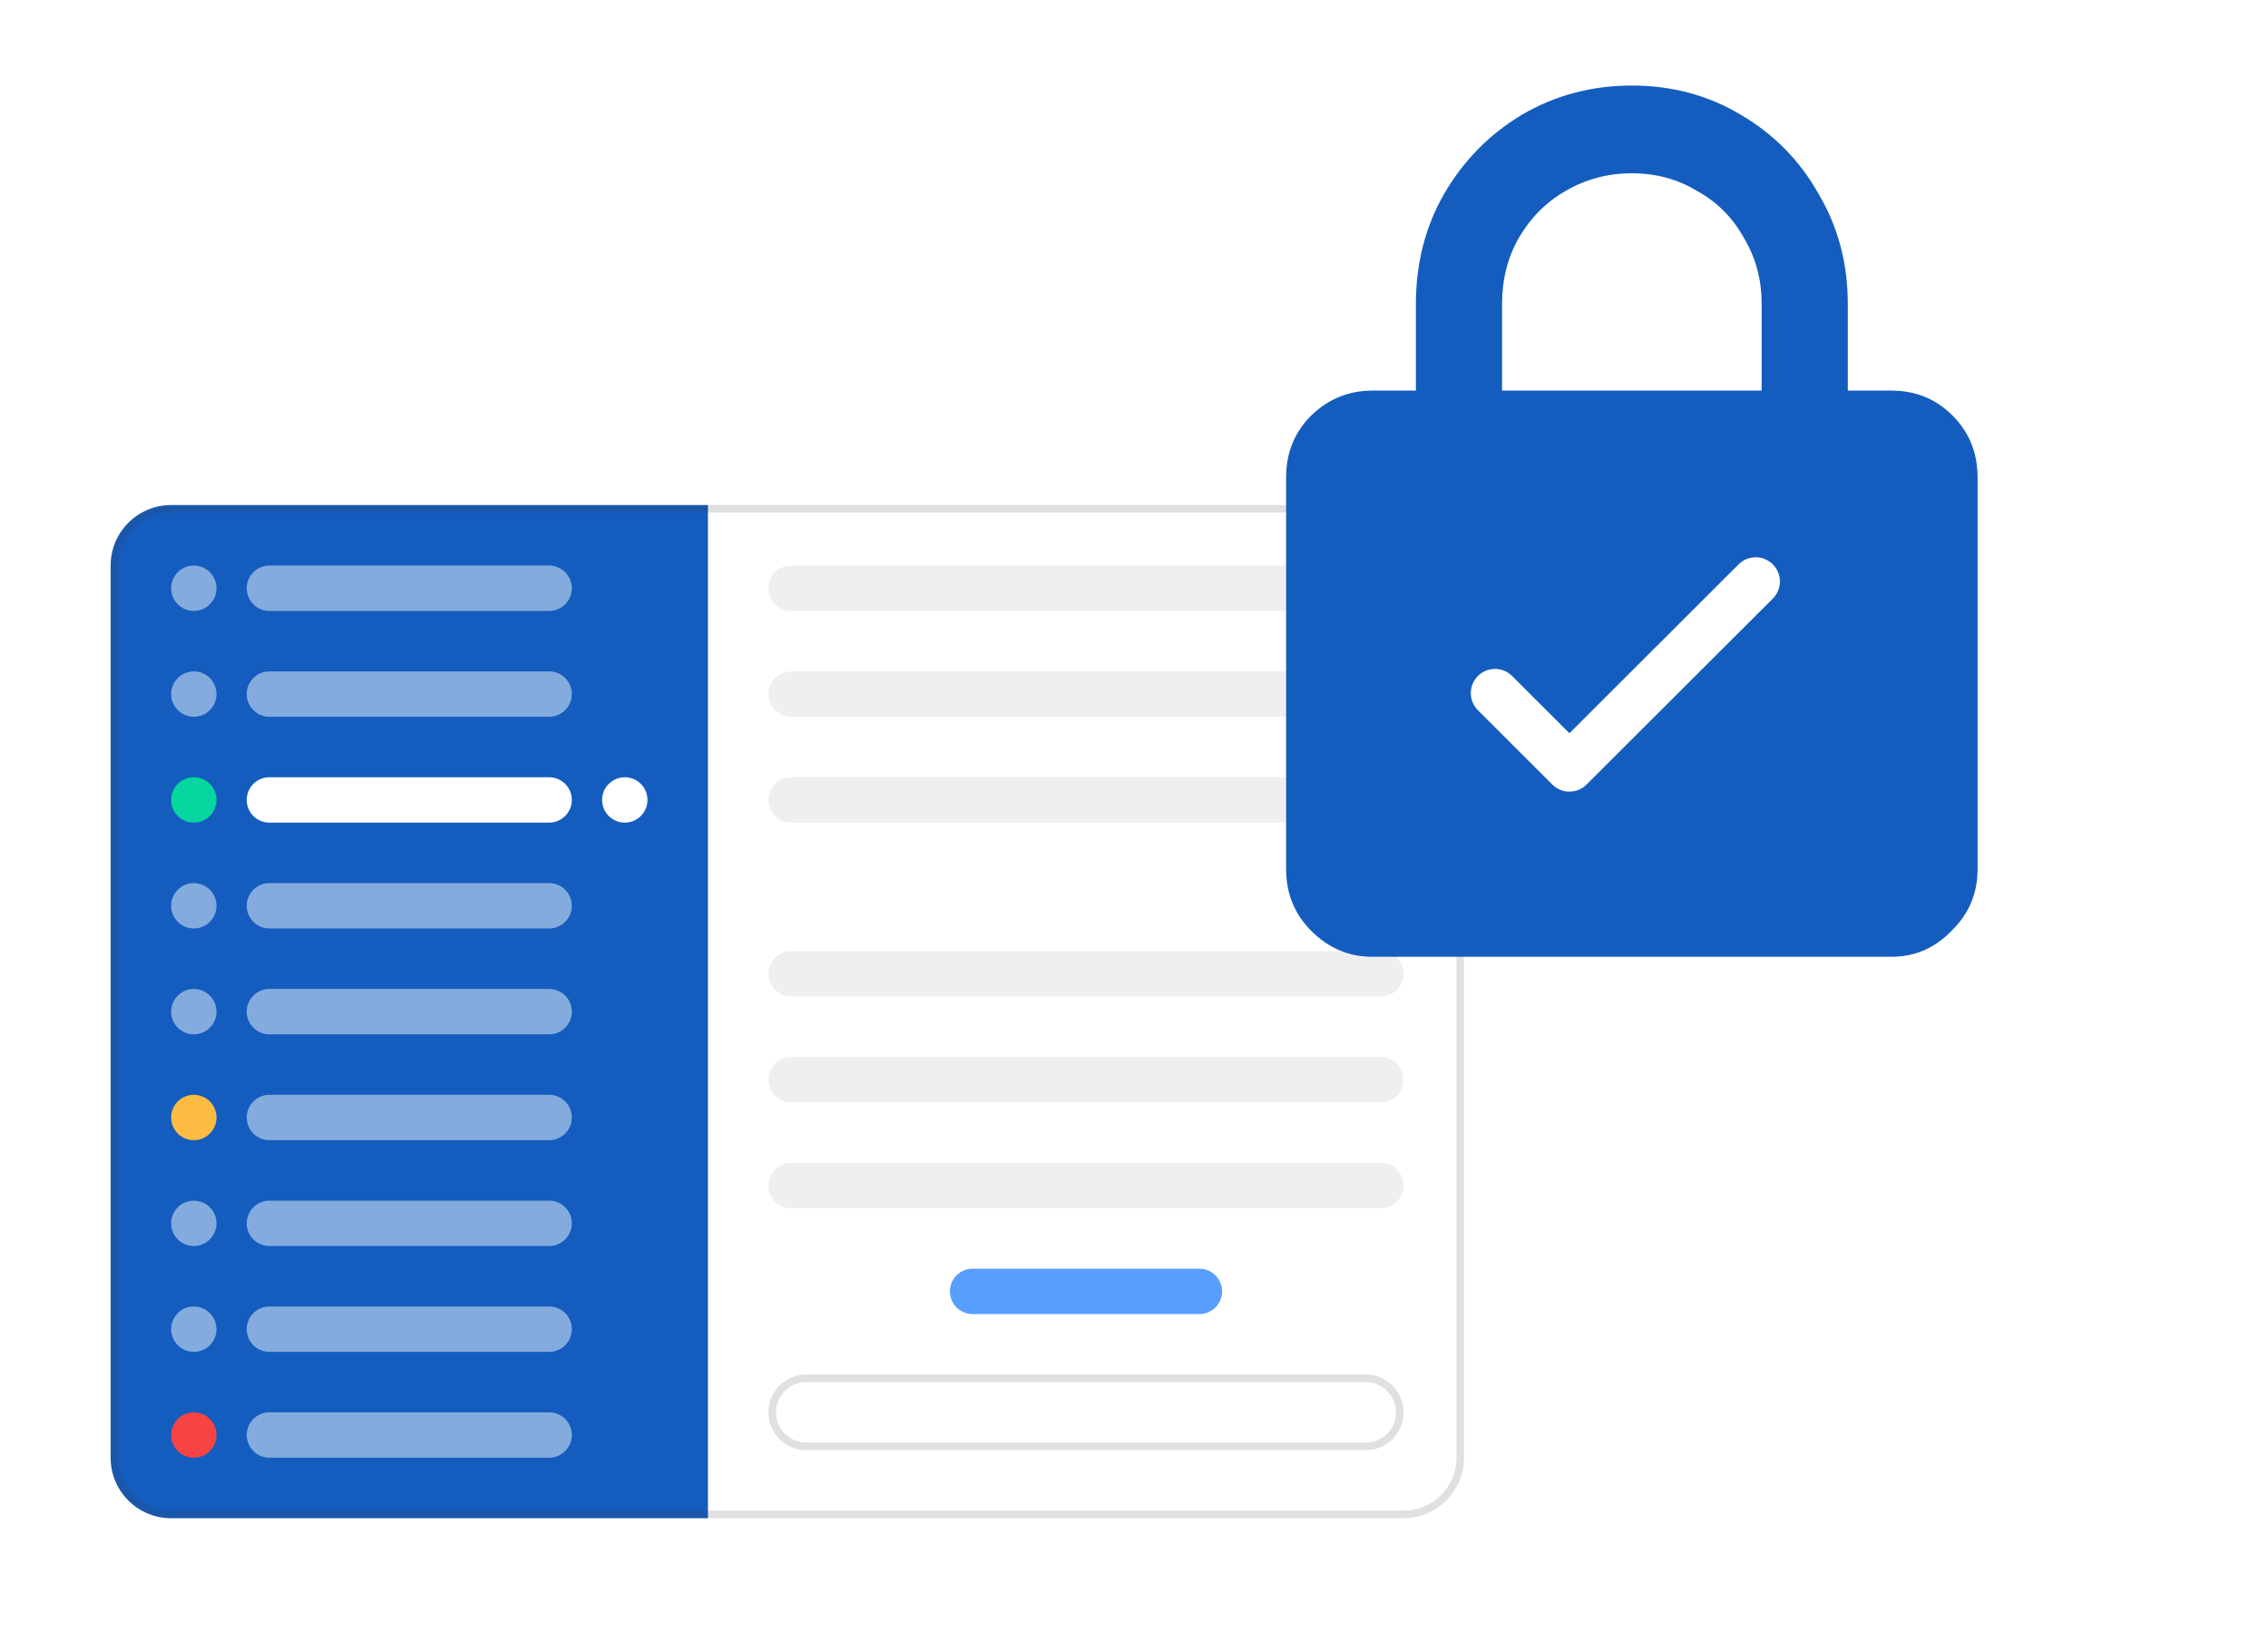 <svg xmlns="http://www.w3.org/2000/svg" width="164" height="118" fill="none" viewBox="0 0 164 118"><g filter="url(#filter0_d)"><path fill="#fff" d="M101.491 34.336H12.374C9.958 34.336 8 36.295 8 38.71V103.224C8 105.64 9.958 107.598 12.374 107.598H101.491C103.906 107.598 105.865 105.64 105.865 103.224V38.71C105.865 36.295 103.906 34.336 101.491 34.336Z"/><path fill="#3D3C40" d="M99.852 38.71H57.207C56.301 38.71 55.566 39.445 55.566 40.351C55.566 41.257 56.301 41.991 57.207 41.991H99.852C100.757 41.991 101.492 41.257 101.492 40.351C101.492 39.445 100.757 38.71 99.852 38.71Z" opacity=".08"/><path fill="#3D3C40" d="M99.852 46.364H57.207C56.301 46.364 55.566 47.099 55.566 48.004C55.566 48.91 56.301 49.645 57.207 49.645H99.852C100.757 49.645 101.492 48.91 101.492 48.004C101.492 47.099 100.757 46.364 99.852 46.364Z" opacity=".08"/><path fill="#3D3C40" d="M99.852 54.019H57.207C56.301 54.019 55.566 54.753 55.566 55.659C55.566 56.565 56.301 57.299 57.207 57.299H99.852C100.757 57.299 101.492 56.565 101.492 55.659C101.492 54.753 100.757 54.019 99.852 54.019Z" opacity=".08"/><path fill="#3D3C40" d="M99.852 66.593H57.207C56.301 66.593 55.566 67.328 55.566 68.233C55.566 69.139 56.301 69.874 57.207 69.874H99.852C100.757 69.874 101.492 69.139 101.492 68.233C101.492 67.328 100.757 66.593 99.852 66.593Z" opacity=".08"/><path fill="#3D3C40" d="M99.852 74.248H57.207C56.301 74.248 55.566 74.982 55.566 75.888C55.566 76.794 56.301 77.528 57.207 77.528H99.852C100.757 77.528 101.492 76.794 101.492 75.888C101.492 74.982 100.757 74.248 99.852 74.248Z" opacity=".08"/><path fill="#3D3C40" d="M99.852 81.902H57.207C56.301 81.902 55.566 82.636 55.566 83.542C55.566 84.448 56.301 85.182 57.207 85.182H99.852C100.757 85.182 101.492 84.448 101.492 83.542C101.492 82.636 100.757 81.902 99.852 81.902Z" opacity=".08"/><path fill="#579EFF" d="M86.73 89.556H70.328C69.422 89.556 68.688 90.29 68.688 91.196C68.688 92.102 69.422 92.837 70.328 92.837H86.73C87.635 92.837 88.37 92.102 88.37 91.196C88.37 90.29 87.635 89.556 86.73 89.556Z"/><path fill="#3D3C40" fill-opacity=".16" fill-rule="evenodd" d="M98.758 97.757H58.3C57.092 97.757 56.113 98.736 56.113 99.944C56.113 101.152 57.092 102.131 58.3 102.131H98.758C99.966 102.131 100.945 101.152 100.945 99.944C100.945 98.736 99.966 97.757 98.758 97.757ZM58.3 97.21C56.791 97.21 55.566 98.435 55.566 99.944C55.566 101.454 56.791 102.678 58.3 102.678H98.758C100.268 102.678 101.492 101.454 101.492 99.944C101.492 98.435 100.268 97.21 98.758 97.21H58.3Z" clip-rule="evenodd"/><path fill="#145DBF" d="M8 38.71C8 36.295 9.958 34.336 12.374 34.336H51.192V107.598H12.374C9.958 107.598 8 105.64 8 103.224V38.71Z"/><path fill="#fff" d="M15.655 40.351C15.655 39.445 14.921 38.71 14.015 38.71C13.109 38.71 12.375 39.445 12.375 40.351C12.375 41.257 13.109 41.991 14.015 41.991C14.921 41.991 15.655 41.257 15.655 40.351Z" opacity=".48"/><path fill="#fff" d="M39.709 38.71H19.48C18.574 38.71 17.84 39.445 17.84 40.351C17.84 41.257 18.574 41.991 19.48 41.991H39.709C40.615 41.991 41.349 41.257 41.349 40.351C41.349 39.445 40.615 38.71 39.709 38.71Z" opacity=".48"/><path fill="#fff" d="M15.655 48.004C15.655 47.099 14.921 46.364 14.015 46.364C13.109 46.364 12.375 47.099 12.375 48.004C12.375 48.91 13.109 49.645 14.015 49.645C14.921 49.645 15.655 48.91 15.655 48.004Z" opacity=".48"/><path fill="#fff" d="M39.709 46.364H19.48C18.574 46.364 17.84 47.099 17.84 48.004C17.84 48.91 18.574 49.645 19.48 49.645H39.709C40.615 49.645 41.349 48.91 41.349 48.004C41.349 47.099 40.615 46.364 39.709 46.364Z" opacity=".48"/><path fill="#06D6A0" d="M15.655 55.659C15.655 54.753 14.921 54.019 14.015 54.019C13.109 54.019 12.375 54.753 12.375 55.659C12.375 56.565 13.109 57.299 14.015 57.299C14.921 57.299 15.655 56.565 15.655 55.659Z"/><path fill="#fff" d="M39.709 54.019H19.48C18.574 54.019 17.84 54.753 17.84 55.659C17.84 56.565 18.574 57.299 19.48 57.299H39.709C40.615 57.299 41.349 56.565 41.349 55.659C41.349 54.753 40.615 54.019 39.709 54.019Z"/><path fill="#fff" d="M46.819 55.659C46.819 54.753 46.085 54.019 45.179 54.019C44.273 54.019 43.539 54.753 43.539 55.659C43.539 56.565 44.273 57.299 45.179 57.299C46.085 57.299 46.819 56.565 46.819 55.659Z"/><path fill="#fff" d="M15.655 63.313C15.655 62.407 14.921 61.673 14.015 61.673C13.109 61.673 12.375 62.407 12.375 63.313C12.375 64.219 13.109 64.953 14.015 64.953C14.921 64.953 15.655 64.219 15.655 63.313Z" opacity=".48"/><path fill="#fff" d="M39.709 61.673H19.48C18.574 61.673 17.84 62.407 17.84 63.313C17.84 64.219 18.574 64.953 19.48 64.953H39.709C40.615 64.953 41.349 64.219 41.349 63.313C41.349 62.407 40.615 61.673 39.709 61.673Z" opacity=".48"/><path fill="#fff" d="M15.655 70.967C15.655 70.062 14.921 69.327 14.015 69.327C13.109 69.327 12.375 70.062 12.375 70.967C12.375 71.873 13.109 72.608 14.015 72.608C14.921 72.608 15.655 71.873 15.655 70.967Z" opacity=".48"/><path fill="#fff" d="M39.709 69.327H19.48C18.574 69.327 17.84 70.062 17.84 70.967C17.84 71.873 18.574 72.608 19.48 72.608H39.709C40.615 72.608 41.349 71.873 41.349 70.967C41.349 70.062 40.615 69.327 39.709 69.327Z" opacity=".48"/><path fill="#FFBC42" d="M15.655 78.622C15.655 77.716 14.921 76.981 14.015 76.981C13.109 76.981 12.375 77.716 12.375 78.622C12.375 79.528 13.109 80.262 14.015 80.262C14.921 80.262 15.655 79.528 15.655 78.622Z"/><path fill="#fff" d="M39.709 76.981H19.48C18.574 76.981 17.84 77.716 17.84 78.622C17.84 79.528 18.574 80.262 19.48 80.262H39.709C40.615 80.262 41.349 79.528 41.349 78.622C41.349 77.716 40.615 76.981 39.709 76.981Z" opacity=".48"/><path fill="#fff" d="M15.655 86.275C15.655 85.37 14.921 84.635 14.015 84.635C13.109 84.635 12.375 85.37 12.375 86.275C12.375 87.181 13.109 87.916 14.015 87.916C14.921 87.916 15.655 87.181 15.655 86.275Z" opacity=".48"/><path fill="#fff" d="M39.709 84.635H19.48C18.574 84.635 17.84 85.37 17.84 86.275C17.84 87.181 18.574 87.916 19.48 87.916H39.709C40.615 87.916 41.349 87.181 41.349 86.275C41.349 85.37 40.615 84.635 39.709 84.635Z" opacity=".48"/><path fill="#fff" d="M15.655 93.93C15.655 93.024 14.921 92.29 14.015 92.29C13.109 92.29 12.375 93.024 12.375 93.93C12.375 94.836 13.109 95.57 14.015 95.57C14.921 95.57 15.655 94.836 15.655 93.93Z" opacity=".48"/><path fill="#fff" d="M39.709 92.29H19.48C18.574 92.29 17.84 93.024 17.84 93.93C17.84 94.836 18.574 95.57 19.48 95.57H39.709C40.615 95.57 41.349 94.836 41.349 93.93C41.349 93.024 40.615 92.29 39.709 92.29Z" opacity=".48"/><path fill="#F74343" d="M15.655 101.584C15.655 100.678 14.921 99.944 14.015 99.944C13.109 99.944 12.375 100.678 12.375 101.584C12.375 102.49 13.109 103.224 14.015 103.224C14.921 103.224 15.655 102.49 15.655 101.584Z"/><path fill="#fff" d="M39.709 99.944H19.48C18.574 99.944 17.84 100.678 17.84 101.584C17.84 102.49 18.574 103.224 19.48 103.224H39.709C40.615 103.224 41.349 102.49 41.349 101.584C41.349 100.678 40.615 99.944 39.709 99.944Z" opacity=".48"/><path stroke="#3D3C40" stroke-opacity=".16" stroke-width=".547" d="M101.491 34.61H12.374C10.109 34.61 8.273 36.446 8.273 38.71V103.224C8.273 105.489 10.109 107.325 12.374 107.325H101.491C103.755 107.325 105.591 105.489 105.591 103.224V38.71C105.591 36.446 103.755 34.61 101.491 34.61Z"/><path fill="#145DBF" d="M136.769 26.058C138.52 26.058 139.996 26.662 141.198 27.87C142.399 29.079 143 30.565 143 32.327V60.655C143 62.417 142.374 63.903 141.123 65.112C139.921 66.371 138.47 67 136.769 67H99.231C97.529 67 96.053 66.371 94.802 65.112C93.601 63.903 93 62.417 93 60.655V32.327C93 30.565 93.601 29.079 94.802 27.87C96.053 26.662 97.529 26.058 99.231 26.058H102.384V19.788C102.384 16.867 103.06 14.223 104.411 11.856C105.813 9.439 107.69 7.525 110.042 6.115C112.444 4.705 115.097 4 118 4C120.903 4 123.53 4.705 125.883 6.115C128.285 7.525 130.162 9.439 131.513 11.856C132.915 14.223 133.615 16.867 133.615 19.788V26.058H136.769ZM118 10.345C116.248 10.345 114.647 10.773 113.195 11.63C111.794 12.435 110.668 13.568 109.817 15.029C109.016 16.439 108.616 18.025 108.616 19.788V26.058H127.384V19.788C127.384 18.025 126.959 16.439 126.108 15.029C125.307 13.568 124.181 12.435 122.73 11.63C121.328 10.773 119.752 10.345 118 10.345Z"/><path stroke="#fff" stroke-linecap="round" stroke-linejoin="round" stroke-width="3.5" d="M108.105 47.934L113.486 53.308L126.956 39.861"/></g><defs><filter id="filter0_d" width="141.561" height="110.159" x="4.72" y="2.907" color-interpolation-filters="sRGB" filterUnits="userSpaceOnUse"><feFlood flood-opacity="0" result="BackgroundImageFix"/><feColorMatrix in="SourceAlpha" type="matrix" values="0 0 0 0 0 0 0 0 0 0 0 0 0 0 0 0 0 0 127 0"/><feOffset dy="2.187"/><feGaussianBlur stdDeviation="1.64"/><feColorMatrix type="matrix" values="0 0 0 0 0 0 0 0 0 0 0 0 0 0 0 0 0 0 0.12 0"/><feBlend in2="BackgroundImageFix" mode="normal" result="effect1_dropShadow"/><feBlend in="SourceGraphic" in2="effect1_dropShadow" mode="normal" result="shape"/></filter></defs></svg>
